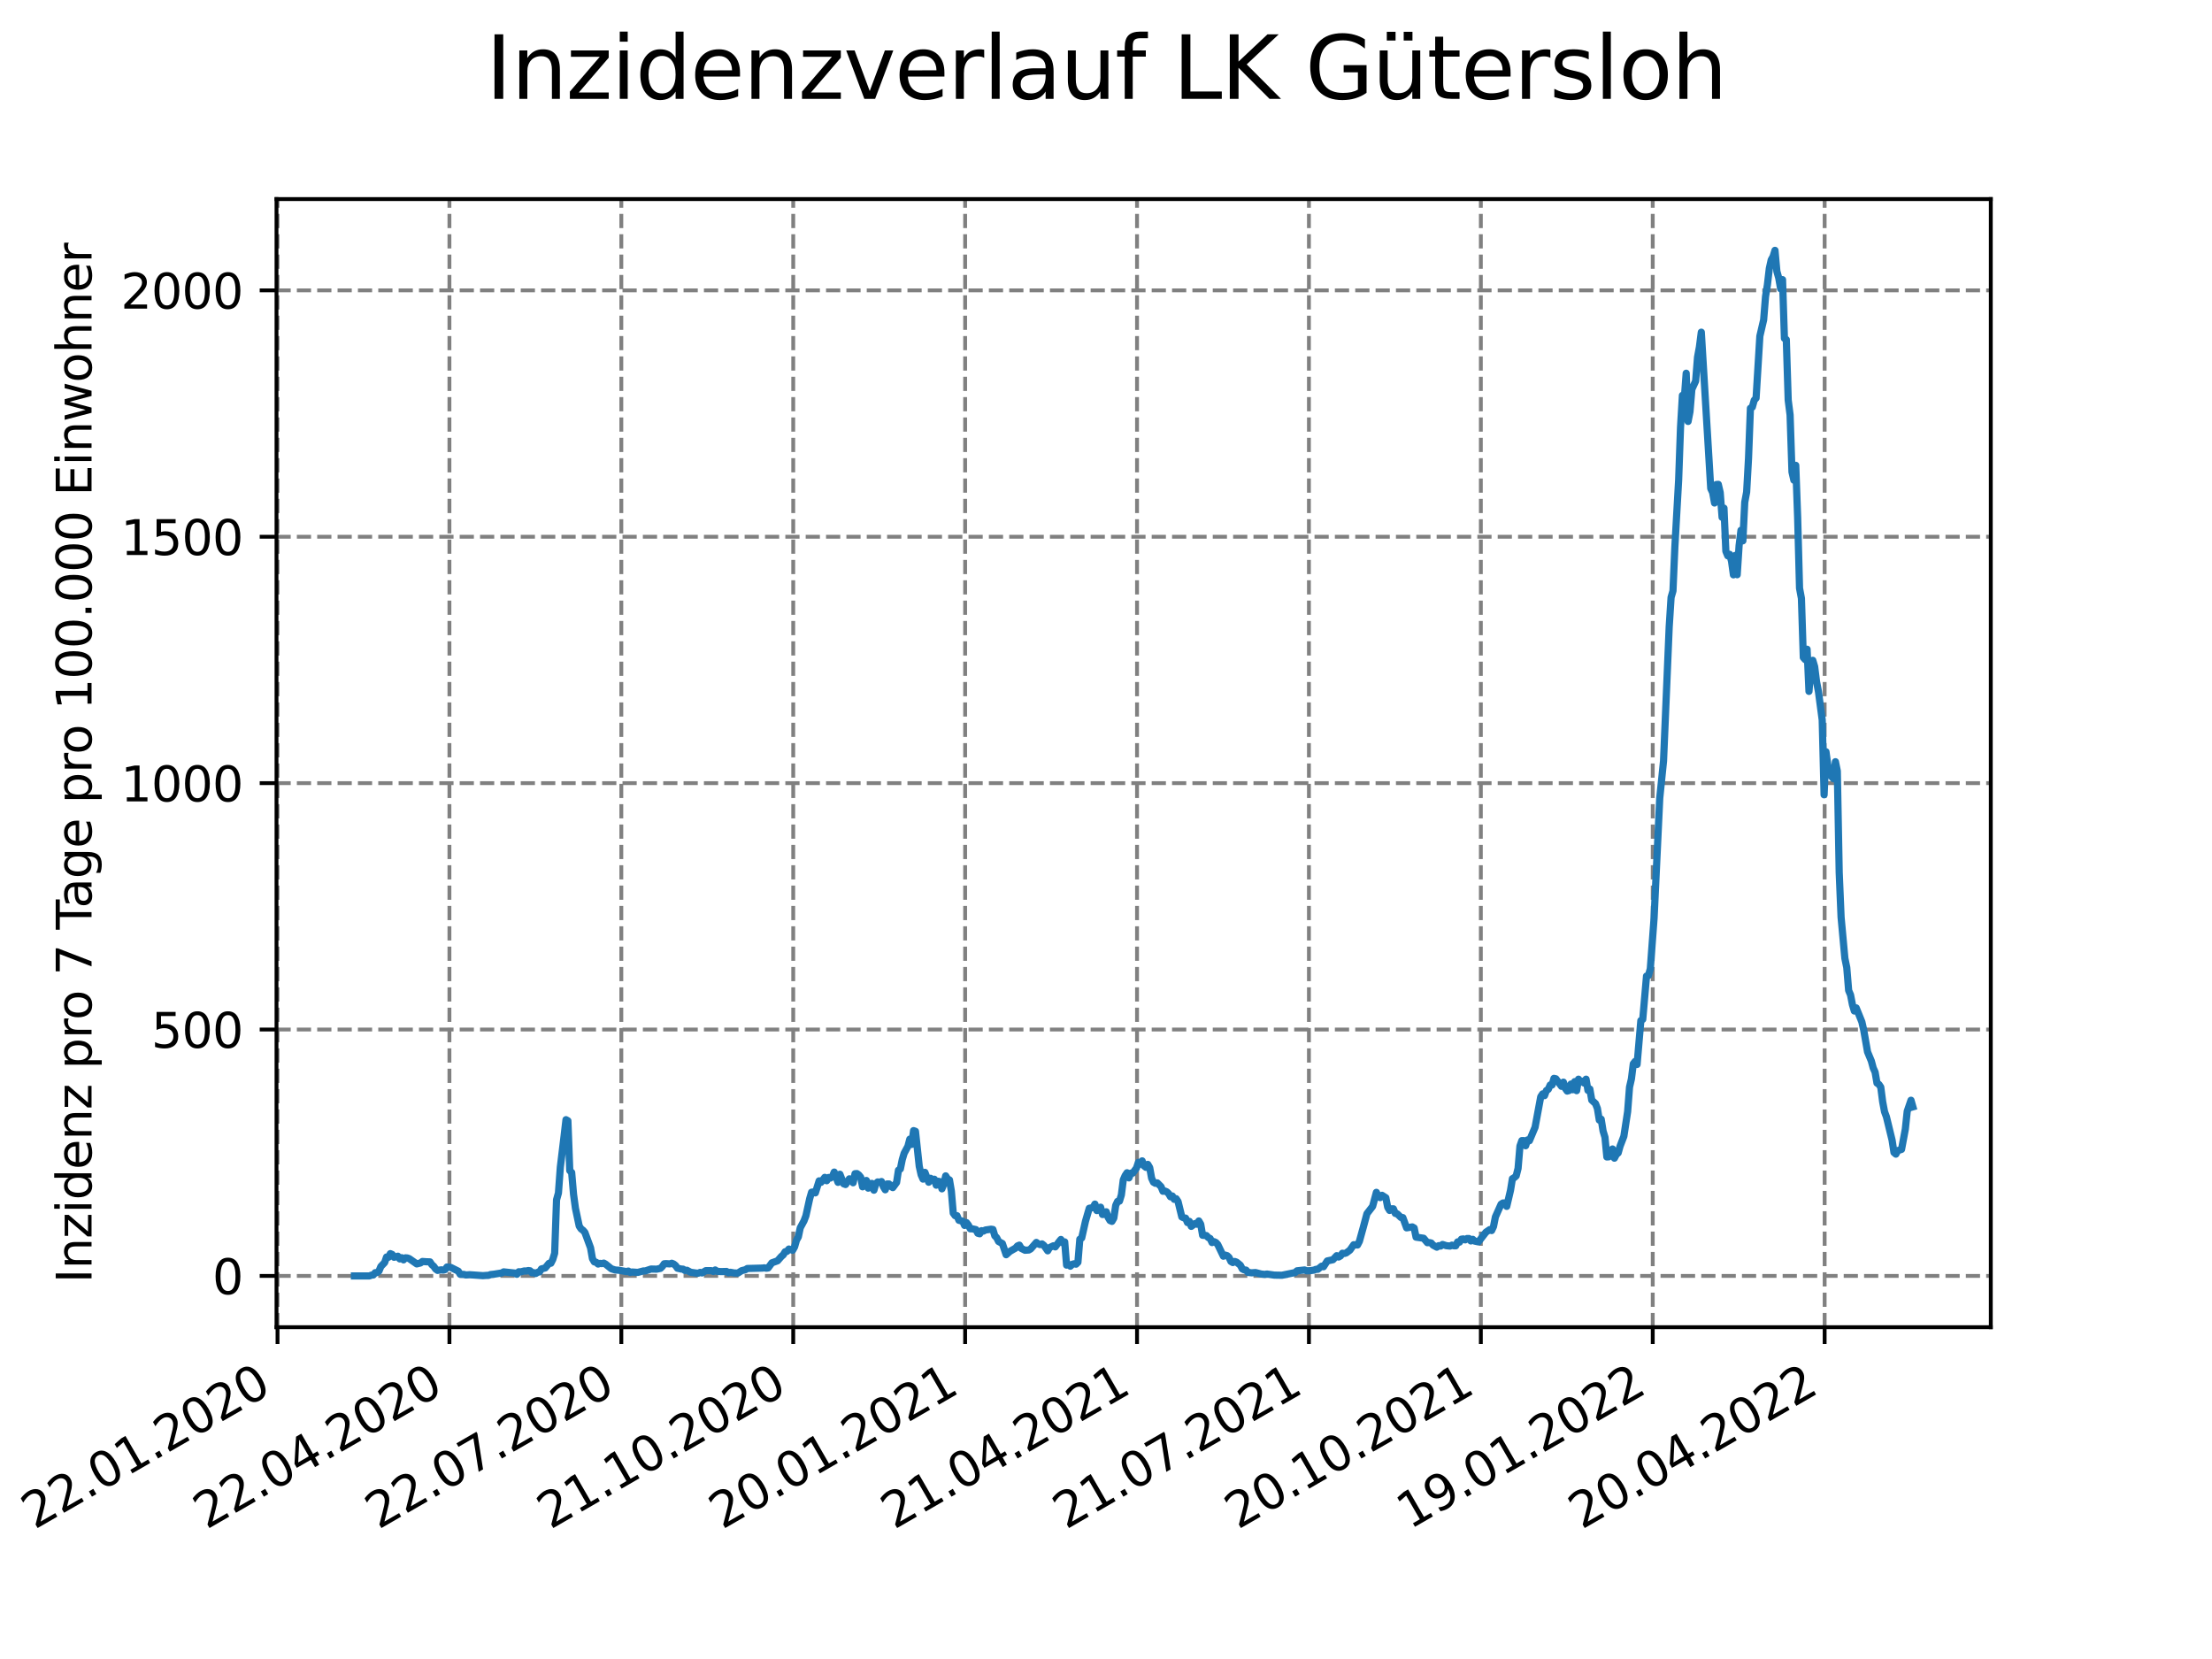 <?xml version="1.0" encoding="utf-8" standalone="no"?>
<!DOCTYPE svg PUBLIC "-//W3C//DTD SVG 1.1//EN"
  "http://www.w3.org/Graphics/SVG/1.1/DTD/svg11.dtd">
<svg xmlns:xlink="http://www.w3.org/1999/xlink" width="460.8pt" height="345.6pt" viewBox="0 0 460.8 345.6" xmlns="http://www.w3.org/2000/svg" version="1.1">
 <defs>
  <style type="text/css">*{stroke-linejoin: round; stroke-linecap: butt}</style>
 </defs>
 <g id="figure_1">
  <g id="patch_1">
   <path d="M 0 345.6 
L 460.8 345.6 
L 460.8 0 
L 0 0 
z
" style="fill: #ffffff"/>
  </g>
  <g id="axes_1">
   <g id="patch_2">
    <path d="M 57.6 276.48 
L 414.72 276.48 
L 414.72 41.472 
L 57.6 41.472 
z
" style="fill: #ffffff"/>
   </g>
   <g id="matplotlib.axis_1">
    <g id="xtick_1">
     <g id="line2d_1">
      <path d="M 57.813 276.48 
L 57.813 41.472 
" clip-path="url(#p580b9af232)" style="fill: none; stroke-dasharray: 2.96,1.28; stroke-dashoffset: 0; stroke: #808080; stroke-width: 0.8"/>
     </g>
     <g id="line2d_2">
      <defs>
       <path id="m050bd36e32" d="M 0 0 
L 0 3.5 
" style="stroke: #000000; stroke-width: 0.8"/>
      </defs>
      <g>
       <use xlink:href="#m050bd36e32" x="57.813" y="276.48" style="stroke: #000000; stroke-width: 0.8"/>
      </g>
     </g>
     <g id="text_1">
      <!-- 22.01.2020 -->
      <g transform="translate(7.188 318.689)rotate(-30)scale(0.1 -0.1)">
       <defs>
        <path id="DejaVuSans-32" d="M 1228 531 
L 3431 531 
L 3431 0 
L 469 0 
L 469 531 
Q 828 903 1448 1529 
Q 2069 2156 2228 2338 
Q 2531 2678 2651 2914 
Q 2772 3150 2772 3378 
Q 2772 3750 2511 3984 
Q 2250 4219 1831 4219 
Q 1534 4219 1204 4116 
Q 875 4013 500 3803 
L 500 4441 
Q 881 4594 1212 4672 
Q 1544 4750 1819 4750 
Q 2544 4750 2975 4387 
Q 3406 4025 3406 3419 
Q 3406 3131 3298 2873 
Q 3191 2616 2906 2266 
Q 2828 2175 2409 1742 
Q 1991 1309 1228 531 
z
" transform="scale(0.016)"/>
        <path id="DejaVuSans-2e" d="M 684 794 
L 1344 794 
L 1344 0 
L 684 0 
L 684 794 
z
" transform="scale(0.016)"/>
        <path id="DejaVuSans-30" d="M 2034 4250 
Q 1547 4250 1301 3770 
Q 1056 3291 1056 2328 
Q 1056 1369 1301 889 
Q 1547 409 2034 409 
Q 2525 409 2770 889 
Q 3016 1369 3016 2328 
Q 3016 3291 2770 3770 
Q 2525 4250 2034 4250 
z
M 2034 4750 
Q 2819 4750 3233 4129 
Q 3647 3509 3647 2328 
Q 3647 1150 3233 529 
Q 2819 -91 2034 -91 
Q 1250 -91 836 529 
Q 422 1150 422 2328 
Q 422 3509 836 4129 
Q 1250 4750 2034 4750 
z
" transform="scale(0.016)"/>
        <path id="DejaVuSans-31" d="M 794 531 
L 1825 531 
L 1825 4091 
L 703 3866 
L 703 4441 
L 1819 4666 
L 2450 4666 
L 2450 531 
L 3481 531 
L 3481 0 
L 794 0 
L 794 531 
z
" transform="scale(0.016)"/>
       </defs>
       <use xlink:href="#DejaVuSans-32"/>
       <use xlink:href="#DejaVuSans-32" x="63.623"/>
       <use xlink:href="#DejaVuSans-2e" x="127.246"/>
       <use xlink:href="#DejaVuSans-30" x="159.033"/>
       <use xlink:href="#DejaVuSans-31" x="222.656"/>
       <use xlink:href="#DejaVuSans-2e" x="286.279"/>
       <use xlink:href="#DejaVuSans-32" x="318.066"/>
       <use xlink:href="#DejaVuSans-30" x="381.689"/>
       <use xlink:href="#DejaVuSans-32" x="445.312"/>
       <use xlink:href="#DejaVuSans-30" x="508.936"/>
      </g>
     </g>
    </g>
    <g id="xtick_2">
     <g id="line2d_3">
      <path d="M 93.624 276.48 
L 93.624 41.472 
" clip-path="url(#p580b9af232)" style="fill: none; stroke-dasharray: 2.96,1.28; stroke-dashoffset: 0; stroke: #808080; stroke-width: 0.8"/>
     </g>
     <g id="line2d_4">
      <g>
       <use xlink:href="#m050bd36e32" x="93.624" y="276.48" style="stroke: #000000; stroke-width: 0.8"/>
      </g>
     </g>
     <g id="text_2">
      <!-- 22.04.2020 -->
      <g transform="translate(42.998 318.689)rotate(-30)scale(0.1 -0.1)">
       <defs>
        <path id="DejaVuSans-34" d="M 2419 4116 
L 825 1625 
L 2419 1625 
L 2419 4116 
z
M 2253 4666 
L 3047 4666 
L 3047 1625 
L 3713 1625 
L 3713 1100 
L 3047 1100 
L 3047 0 
L 2419 0 
L 2419 1100 
L 313 1100 
L 313 1709 
L 2253 4666 
z
" transform="scale(0.016)"/>
       </defs>
       <use xlink:href="#DejaVuSans-32"/>
       <use xlink:href="#DejaVuSans-32" x="63.623"/>
       <use xlink:href="#DejaVuSans-2e" x="127.246"/>
       <use xlink:href="#DejaVuSans-30" x="159.033"/>
       <use xlink:href="#DejaVuSans-34" x="222.656"/>
       <use xlink:href="#DejaVuSans-2e" x="286.279"/>
       <use xlink:href="#DejaVuSans-32" x="318.066"/>
       <use xlink:href="#DejaVuSans-30" x="381.689"/>
       <use xlink:href="#DejaVuSans-32" x="445.312"/>
       <use xlink:href="#DejaVuSans-30" x="508.936"/>
      </g>
     </g>
    </g>
    <g id="xtick_3">
     <g id="line2d_5">
      <path d="M 129.434 276.48 
L 129.434 41.472 
" clip-path="url(#p580b9af232)" style="fill: none; stroke-dasharray: 2.96,1.28; stroke-dashoffset: 0; stroke: #808080; stroke-width: 0.8"/>
     </g>
     <g id="line2d_6">
      <g>
       <use xlink:href="#m050bd36e32" x="129.434" y="276.48" style="stroke: #000000; stroke-width: 0.8"/>
      </g>
     </g>
     <g id="text_3">
      <!-- 22.07.2020 -->
      <g transform="translate(78.809 318.689)rotate(-30)scale(0.1 -0.1)">
       <defs>
        <path id="DejaVuSans-37" d="M 525 4666 
L 3525 4666 
L 3525 4397 
L 1831 0 
L 1172 0 
L 2766 4134 
L 525 4134 
L 525 4666 
z
" transform="scale(0.016)"/>
       </defs>
       <use xlink:href="#DejaVuSans-32"/>
       <use xlink:href="#DejaVuSans-32" x="63.623"/>
       <use xlink:href="#DejaVuSans-2e" x="127.246"/>
       <use xlink:href="#DejaVuSans-30" x="159.033"/>
       <use xlink:href="#DejaVuSans-37" x="222.656"/>
       <use xlink:href="#DejaVuSans-2e" x="286.279"/>
       <use xlink:href="#DejaVuSans-32" x="318.066"/>
       <use xlink:href="#DejaVuSans-30" x="381.689"/>
       <use xlink:href="#DejaVuSans-32" x="445.312"/>
       <use xlink:href="#DejaVuSans-30" x="508.936"/>
      </g>
     </g>
    </g>
    <g id="xtick_4">
     <g id="line2d_7">
      <path d="M 165.244 276.48 
L 165.244 41.472 
" clip-path="url(#p580b9af232)" style="fill: none; stroke-dasharray: 2.96,1.28; stroke-dashoffset: 0; stroke: #808080; stroke-width: 0.8"/>
     </g>
     <g id="line2d_8">
      <g>
       <use xlink:href="#m050bd36e32" x="165.244" y="276.48" style="stroke: #000000; stroke-width: 0.8"/>
      </g>
     </g>
     <g id="text_4">
      <!-- 21.10.2020 -->
      <g transform="translate(114.619 318.689)rotate(-30)scale(0.1 -0.1)">
       <use xlink:href="#DejaVuSans-32"/>
       <use xlink:href="#DejaVuSans-31" x="63.623"/>
       <use xlink:href="#DejaVuSans-2e" x="127.246"/>
       <use xlink:href="#DejaVuSans-31" x="159.033"/>
       <use xlink:href="#DejaVuSans-30" x="222.656"/>
       <use xlink:href="#DejaVuSans-2e" x="286.279"/>
       <use xlink:href="#DejaVuSans-32" x="318.066"/>
       <use xlink:href="#DejaVuSans-30" x="381.689"/>
       <use xlink:href="#DejaVuSans-32" x="445.312"/>
       <use xlink:href="#DejaVuSans-30" x="508.936"/>
      </g>
     </g>
    </g>
    <g id="xtick_5">
     <g id="line2d_9">
      <path d="M 201.055 276.48 
L 201.055 41.472 
" clip-path="url(#p580b9af232)" style="fill: none; stroke-dasharray: 2.96,1.28; stroke-dashoffset: 0; stroke: #808080; stroke-width: 0.8"/>
     </g>
     <g id="line2d_10">
      <g>
       <use xlink:href="#m050bd36e32" x="201.055" y="276.48" style="stroke: #000000; stroke-width: 0.8"/>
      </g>
     </g>
     <g id="text_5">
      <!-- 20.01.2021 -->
      <g transform="translate(150.429 318.689)rotate(-30)scale(0.1 -0.1)">
       <use xlink:href="#DejaVuSans-32"/>
       <use xlink:href="#DejaVuSans-30" x="63.623"/>
       <use xlink:href="#DejaVuSans-2e" x="127.246"/>
       <use xlink:href="#DejaVuSans-30" x="159.033"/>
       <use xlink:href="#DejaVuSans-31" x="222.656"/>
       <use xlink:href="#DejaVuSans-2e" x="286.279"/>
       <use xlink:href="#DejaVuSans-32" x="318.066"/>
       <use xlink:href="#DejaVuSans-30" x="381.689"/>
       <use xlink:href="#DejaVuSans-32" x="445.312"/>
       <use xlink:href="#DejaVuSans-31" x="508.936"/>
      </g>
     </g>
    </g>
    <g id="xtick_6">
     <g id="line2d_11">
      <path d="M 236.865 276.48 
L 236.865 41.472 
" clip-path="url(#p580b9af232)" style="fill: none; stroke-dasharray: 2.96,1.28; stroke-dashoffset: 0; stroke: #808080; stroke-width: 0.8"/>
     </g>
     <g id="line2d_12">
      <g>
       <use xlink:href="#m050bd36e32" x="236.865" y="276.48" style="stroke: #000000; stroke-width: 0.8"/>
      </g>
     </g>
     <g id="text_6">
      <!-- 21.04.2021 -->
      <g transform="translate(186.24 318.689)rotate(-30)scale(0.1 -0.1)">
       <use xlink:href="#DejaVuSans-32"/>
       <use xlink:href="#DejaVuSans-31" x="63.623"/>
       <use xlink:href="#DejaVuSans-2e" x="127.246"/>
       <use xlink:href="#DejaVuSans-30" x="159.033"/>
       <use xlink:href="#DejaVuSans-34" x="222.656"/>
       <use xlink:href="#DejaVuSans-2e" x="286.279"/>
       <use xlink:href="#DejaVuSans-32" x="318.066"/>
       <use xlink:href="#DejaVuSans-30" x="381.689"/>
       <use xlink:href="#DejaVuSans-32" x="445.312"/>
       <use xlink:href="#DejaVuSans-31" x="508.936"/>
      </g>
     </g>
    </g>
    <g id="xtick_7">
     <g id="line2d_13">
      <path d="M 272.675 276.48 
L 272.675 41.472 
" clip-path="url(#p580b9af232)" style="fill: none; stroke-dasharray: 2.96,1.28; stroke-dashoffset: 0; stroke: #808080; stroke-width: 0.8"/>
     </g>
     <g id="line2d_14">
      <g>
       <use xlink:href="#m050bd36e32" x="272.675" y="276.48" style="stroke: #000000; stroke-width: 0.8"/>
      </g>
     </g>
     <g id="text_7">
      <!-- 21.07.2021 -->
      <g transform="translate(222.05 318.689)rotate(-30)scale(0.1 -0.1)">
       <use xlink:href="#DejaVuSans-32"/>
       <use xlink:href="#DejaVuSans-31" x="63.623"/>
       <use xlink:href="#DejaVuSans-2e" x="127.246"/>
       <use xlink:href="#DejaVuSans-30" x="159.033"/>
       <use xlink:href="#DejaVuSans-37" x="222.656"/>
       <use xlink:href="#DejaVuSans-2e" x="286.279"/>
       <use xlink:href="#DejaVuSans-32" x="318.066"/>
       <use xlink:href="#DejaVuSans-30" x="381.689"/>
       <use xlink:href="#DejaVuSans-32" x="445.312"/>
       <use xlink:href="#DejaVuSans-31" x="508.936"/>
      </g>
     </g>
    </g>
    <g id="xtick_8">
     <g id="line2d_15">
      <path d="M 308.486 276.48 
L 308.486 41.472 
" clip-path="url(#p580b9af232)" style="fill: none; stroke-dasharray: 2.96,1.28; stroke-dashoffset: 0; stroke: #808080; stroke-width: 0.8"/>
     </g>
     <g id="line2d_16">
      <g>
       <use xlink:href="#m050bd36e32" x="308.486" y="276.48" style="stroke: #000000; stroke-width: 0.8"/>
      </g>
     </g>
     <g id="text_8">
      <!-- 20.10.2021 -->
      <g transform="translate(257.861 318.689)rotate(-30)scale(0.1 -0.1)">
       <use xlink:href="#DejaVuSans-32"/>
       <use xlink:href="#DejaVuSans-30" x="63.623"/>
       <use xlink:href="#DejaVuSans-2e" x="127.246"/>
       <use xlink:href="#DejaVuSans-31" x="159.033"/>
       <use xlink:href="#DejaVuSans-30" x="222.656"/>
       <use xlink:href="#DejaVuSans-2e" x="286.279"/>
       <use xlink:href="#DejaVuSans-32" x="318.066"/>
       <use xlink:href="#DejaVuSans-30" x="381.689"/>
       <use xlink:href="#DejaVuSans-32" x="445.312"/>
       <use xlink:href="#DejaVuSans-31" x="508.936"/>
      </g>
     </g>
    </g>
    <g id="xtick_9">
     <g id="line2d_17">
      <path d="M 344.296 276.48 
L 344.296 41.472 
" clip-path="url(#p580b9af232)" style="fill: none; stroke-dasharray: 2.96,1.28; stroke-dashoffset: 0; stroke: #808080; stroke-width: 0.8"/>
     </g>
     <g id="line2d_18">
      <g>
       <use xlink:href="#m050bd36e32" x="344.296" y="276.48" style="stroke: #000000; stroke-width: 0.8"/>
      </g>
     </g>
     <g id="text_9">
      <!-- 19.01.2022 -->
      <g transform="translate(293.671 318.689)rotate(-30)scale(0.1 -0.1)">
       <defs>
        <path id="DejaVuSans-39" d="M 703 97 
L 703 672 
Q 941 559 1184 500 
Q 1428 441 1663 441 
Q 2288 441 2617 861 
Q 2947 1281 2994 2138 
Q 2813 1869 2534 1725 
Q 2256 1581 1919 1581 
Q 1219 1581 811 2004 
Q 403 2428 403 3163 
Q 403 3881 828 4315 
Q 1253 4750 1959 4750 
Q 2769 4750 3195 4129 
Q 3622 3509 3622 2328 
Q 3622 1225 3098 567 
Q 2575 -91 1691 -91 
Q 1453 -91 1209 -44 
Q 966 3 703 97 
z
M 1959 2075 
Q 2384 2075 2632 2365 
Q 2881 2656 2881 3163 
Q 2881 3666 2632 3958 
Q 2384 4250 1959 4250 
Q 1534 4250 1286 3958 
Q 1038 3666 1038 3163 
Q 1038 2656 1286 2365 
Q 1534 2075 1959 2075 
z
" transform="scale(0.016)"/>
       </defs>
       <use xlink:href="#DejaVuSans-31"/>
       <use xlink:href="#DejaVuSans-39" x="63.623"/>
       <use xlink:href="#DejaVuSans-2e" x="127.246"/>
       <use xlink:href="#DejaVuSans-30" x="159.033"/>
       <use xlink:href="#DejaVuSans-31" x="222.656"/>
       <use xlink:href="#DejaVuSans-2e" x="286.279"/>
       <use xlink:href="#DejaVuSans-32" x="318.066"/>
       <use xlink:href="#DejaVuSans-30" x="381.689"/>
       <use xlink:href="#DejaVuSans-32" x="445.312"/>
       <use xlink:href="#DejaVuSans-32" x="508.936"/>
      </g>
     </g>
    </g>
    <g id="xtick_10">
     <g id="line2d_19">
      <path d="M 380.107 276.48 
L 380.107 41.472 
" clip-path="url(#p580b9af232)" style="fill: none; stroke-dasharray: 2.96,1.28; stroke-dashoffset: 0; stroke: #808080; stroke-width: 0.8"/>
     </g>
     <g id="line2d_20">
      <g>
       <use xlink:href="#m050bd36e32" x="380.107" y="276.48" style="stroke: #000000; stroke-width: 0.8"/>
      </g>
     </g>
     <g id="text_10">
      <!-- 20.04.2022 -->
      <g transform="translate(329.481 318.689)rotate(-30)scale(0.1 -0.1)">
       <use xlink:href="#DejaVuSans-32"/>
       <use xlink:href="#DejaVuSans-30" x="63.623"/>
       <use xlink:href="#DejaVuSans-2e" x="127.246"/>
       <use xlink:href="#DejaVuSans-30" x="159.033"/>
       <use xlink:href="#DejaVuSans-34" x="222.656"/>
       <use xlink:href="#DejaVuSans-2e" x="286.279"/>
       <use xlink:href="#DejaVuSans-32" x="318.066"/>
       <use xlink:href="#DejaVuSans-30" x="381.689"/>
       <use xlink:href="#DejaVuSans-32" x="445.312"/>
       <use xlink:href="#DejaVuSans-32" x="508.936"/>
      </g>
     </g>
    </g>
   </g>
   <g id="matplotlib.axis_2">
    <g id="ytick_1">
     <g id="line2d_21">
      <path d="M 57.6 265.798 
L 414.72 265.798 
" clip-path="url(#p580b9af232)" style="fill: none; stroke-dasharray: 2.96,1.28; stroke-dashoffset: 0; stroke: #808080; stroke-width: 0.8"/>
     </g>
     <g id="line2d_22">
      <defs>
       <path id="m585bcb436a" d="M 0 0 
L -3.5 0 
" style="stroke: #000000; stroke-width: 0.8"/>
      </defs>
      <g>
       <use xlink:href="#m585bcb436a" x="57.6" y="265.798" style="stroke: #000000; stroke-width: 0.8"/>
      </g>
     </g>
     <g id="text_11">
      <!-- 0 -->
      <g transform="translate(44.237 269.597)scale(0.1 -0.1)">
       <use xlink:href="#DejaVuSans-30"/>
      </g>
     </g>
    </g>
    <g id="ytick_2">
     <g id="line2d_23">
      <path d="M 57.6 214.47 
L 414.72 214.47 
" clip-path="url(#p580b9af232)" style="fill: none; stroke-dasharray: 2.96,1.28; stroke-dashoffset: 0; stroke: #808080; stroke-width: 0.8"/>
     </g>
     <g id="line2d_24">
      <g>
       <use xlink:href="#m585bcb436a" x="57.6" y="214.47" style="stroke: #000000; stroke-width: 0.8"/>
      </g>
     </g>
     <g id="text_12">
      <!-- 500 -->
      <g transform="translate(31.512 218.269)scale(0.1 -0.1)">
       <defs>
        <path id="DejaVuSans-35" d="M 691 4666 
L 3169 4666 
L 3169 4134 
L 1269 4134 
L 1269 2991 
Q 1406 3038 1543 3061 
Q 1681 3084 1819 3084 
Q 2600 3084 3056 2656 
Q 3513 2228 3513 1497 
Q 3513 744 3044 326 
Q 2575 -91 1722 -91 
Q 1428 -91 1123 -41 
Q 819 9 494 109 
L 494 744 
Q 775 591 1075 516 
Q 1375 441 1709 441 
Q 2250 441 2565 725 
Q 2881 1009 2881 1497 
Q 2881 1984 2565 2268 
Q 2250 2553 1709 2553 
Q 1456 2553 1204 2497 
Q 953 2441 691 2322 
L 691 4666 
z
" transform="scale(0.016)"/>
       </defs>
       <use xlink:href="#DejaVuSans-35"/>
       <use xlink:href="#DejaVuSans-30" x="63.623"/>
       <use xlink:href="#DejaVuSans-30" x="127.246"/>
      </g>
     </g>
    </g>
    <g id="ytick_3">
     <g id="line2d_25">
      <path d="M 57.6 163.143 
L 414.72 163.143 
" clip-path="url(#p580b9af232)" style="fill: none; stroke-dasharray: 2.96,1.28; stroke-dashoffset: 0; stroke: #808080; stroke-width: 0.8"/>
     </g>
     <g id="line2d_26">
      <g>
       <use xlink:href="#m585bcb436a" x="57.6" y="163.143" style="stroke: #000000; stroke-width: 0.8"/>
      </g>
     </g>
     <g id="text_13">
      <!-- 1000 -->
      <g transform="translate(25.15 166.942)scale(0.1 -0.1)">
       <use xlink:href="#DejaVuSans-31"/>
       <use xlink:href="#DejaVuSans-30" x="63.623"/>
       <use xlink:href="#DejaVuSans-30" x="127.246"/>
       <use xlink:href="#DejaVuSans-30" x="190.869"/>
      </g>
     </g>
    </g>
    <g id="ytick_4">
     <g id="line2d_27">
      <path d="M 57.6 111.815 
L 414.72 111.815 
" clip-path="url(#p580b9af232)" style="fill: none; stroke-dasharray: 2.96,1.28; stroke-dashoffset: 0; stroke: #808080; stroke-width: 0.8"/>
     </g>
     <g id="line2d_28">
      <g>
       <use xlink:href="#m585bcb436a" x="57.6" y="111.815" style="stroke: #000000; stroke-width: 0.8"/>
      </g>
     </g>
     <g id="text_14">
      <!-- 1500 -->
      <g transform="translate(25.15 115.614)scale(0.1 -0.1)">
       <use xlink:href="#DejaVuSans-31"/>
       <use xlink:href="#DejaVuSans-35" x="63.623"/>
       <use xlink:href="#DejaVuSans-30" x="127.246"/>
       <use xlink:href="#DejaVuSans-30" x="190.869"/>
      </g>
     </g>
    </g>
    <g id="ytick_5">
     <g id="line2d_29">
      <path d="M 57.6 60.487 
L 414.72 60.487 
" clip-path="url(#p580b9af232)" style="fill: none; stroke-dasharray: 2.96,1.28; stroke-dashoffset: 0; stroke: #808080; stroke-width: 0.8"/>
     </g>
     <g id="line2d_30">
      <g>
       <use xlink:href="#m585bcb436a" x="57.6" y="60.487" style="stroke: #000000; stroke-width: 0.8"/>
      </g>
     </g>
     <g id="text_15">
      <!-- 2000 -->
      <g transform="translate(25.15 64.286)scale(0.1 -0.1)">
       <use xlink:href="#DejaVuSans-32"/>
       <use xlink:href="#DejaVuSans-30" x="63.623"/>
       <use xlink:href="#DejaVuSans-30" x="127.246"/>
       <use xlink:href="#DejaVuSans-30" x="190.869"/>
      </g>
     </g>
    </g>
    <g id="text_16">
     <!-- Inzidenz pro 7 Tage pro 100.000 Einwohner -->
     <g transform="translate(19.07 267.301)rotate(-90)scale(0.1 -0.1)">
      <defs>
       <path id="DejaVuSans-49" d="M 628 4666 
L 1259 4666 
L 1259 0 
L 628 0 
L 628 4666 
z
" transform="scale(0.016)"/>
       <path id="DejaVuSans-6e" d="M 3513 2113 
L 3513 0 
L 2938 0 
L 2938 2094 
Q 2938 2591 2744 2837 
Q 2550 3084 2163 3084 
Q 1697 3084 1428 2787 
Q 1159 2491 1159 1978 
L 1159 0 
L 581 0 
L 581 3500 
L 1159 3500 
L 1159 2956 
Q 1366 3272 1645 3428 
Q 1925 3584 2291 3584 
Q 2894 3584 3203 3211 
Q 3513 2838 3513 2113 
z
" transform="scale(0.016)"/>
       <path id="DejaVuSans-7a" d="M 353 3500 
L 3084 3500 
L 3084 2975 
L 922 459 
L 3084 459 
L 3084 0 
L 275 0 
L 275 525 
L 2438 3041 
L 353 3041 
L 353 3500 
z
" transform="scale(0.016)"/>
       <path id="DejaVuSans-69" d="M 603 3500 
L 1178 3500 
L 1178 0 
L 603 0 
L 603 3500 
z
M 603 4863 
L 1178 4863 
L 1178 4134 
L 603 4134 
L 603 4863 
z
" transform="scale(0.016)"/>
       <path id="DejaVuSans-64" d="M 2906 2969 
L 2906 4863 
L 3481 4863 
L 3481 0 
L 2906 0 
L 2906 525 
Q 2725 213 2448 61 
Q 2172 -91 1784 -91 
Q 1150 -91 751 415 
Q 353 922 353 1747 
Q 353 2572 751 3078 
Q 1150 3584 1784 3584 
Q 2172 3584 2448 3432 
Q 2725 3281 2906 2969 
z
M 947 1747 
Q 947 1113 1208 752 
Q 1469 391 1925 391 
Q 2381 391 2643 752 
Q 2906 1113 2906 1747 
Q 2906 2381 2643 2742 
Q 2381 3103 1925 3103 
Q 1469 3103 1208 2742 
Q 947 2381 947 1747 
z
" transform="scale(0.016)"/>
       <path id="DejaVuSans-65" d="M 3597 1894 
L 3597 1613 
L 953 1613 
Q 991 1019 1311 708 
Q 1631 397 2203 397 
Q 2534 397 2845 478 
Q 3156 559 3463 722 
L 3463 178 
Q 3153 47 2828 -22 
Q 2503 -91 2169 -91 
Q 1331 -91 842 396 
Q 353 884 353 1716 
Q 353 2575 817 3079 
Q 1281 3584 2069 3584 
Q 2775 3584 3186 3129 
Q 3597 2675 3597 1894 
z
M 3022 2063 
Q 3016 2534 2758 2815 
Q 2500 3097 2075 3097 
Q 1594 3097 1305 2825 
Q 1016 2553 972 2059 
L 3022 2063 
z
" transform="scale(0.016)"/>
       <path id="DejaVuSans-20" transform="scale(0.016)"/>
       <path id="DejaVuSans-70" d="M 1159 525 
L 1159 -1331 
L 581 -1331 
L 581 3500 
L 1159 3500 
L 1159 2969 
Q 1341 3281 1617 3432 
Q 1894 3584 2278 3584 
Q 2916 3584 3314 3078 
Q 3713 2572 3713 1747 
Q 3713 922 3314 415 
Q 2916 -91 2278 -91 
Q 1894 -91 1617 61 
Q 1341 213 1159 525 
z
M 3116 1747 
Q 3116 2381 2855 2742 
Q 2594 3103 2138 3103 
Q 1681 3103 1420 2742 
Q 1159 2381 1159 1747 
Q 1159 1113 1420 752 
Q 1681 391 2138 391 
Q 2594 391 2855 752 
Q 3116 1113 3116 1747 
z
" transform="scale(0.016)"/>
       <path id="DejaVuSans-72" d="M 2631 2963 
Q 2534 3019 2420 3045 
Q 2306 3072 2169 3072 
Q 1681 3072 1420 2755 
Q 1159 2438 1159 1844 
L 1159 0 
L 581 0 
L 581 3500 
L 1159 3500 
L 1159 2956 
Q 1341 3275 1631 3429 
Q 1922 3584 2338 3584 
Q 2397 3584 2469 3576 
Q 2541 3569 2628 3553 
L 2631 2963 
z
" transform="scale(0.016)"/>
       <path id="DejaVuSans-6f" d="M 1959 3097 
Q 1497 3097 1228 2736 
Q 959 2375 959 1747 
Q 959 1119 1226 758 
Q 1494 397 1959 397 
Q 2419 397 2687 759 
Q 2956 1122 2956 1747 
Q 2956 2369 2687 2733 
Q 2419 3097 1959 3097 
z
M 1959 3584 
Q 2709 3584 3137 3096 
Q 3566 2609 3566 1747 
Q 3566 888 3137 398 
Q 2709 -91 1959 -91 
Q 1206 -91 779 398 
Q 353 888 353 1747 
Q 353 2609 779 3096 
Q 1206 3584 1959 3584 
z
" transform="scale(0.016)"/>
       <path id="DejaVuSans-54" d="M -19 4666 
L 3928 4666 
L 3928 4134 
L 2272 4134 
L 2272 0 
L 1638 0 
L 1638 4134 
L -19 4134 
L -19 4666 
z
" transform="scale(0.016)"/>
       <path id="DejaVuSans-61" d="M 2194 1759 
Q 1497 1759 1228 1600 
Q 959 1441 959 1056 
Q 959 750 1161 570 
Q 1363 391 1709 391 
Q 2188 391 2477 730 
Q 2766 1069 2766 1631 
L 2766 1759 
L 2194 1759 
z
M 3341 1997 
L 3341 0 
L 2766 0 
L 2766 531 
Q 2569 213 2275 61 
Q 1981 -91 1556 -91 
Q 1019 -91 701 211 
Q 384 513 384 1019 
Q 384 1609 779 1909 
Q 1175 2209 1959 2209 
L 2766 2209 
L 2766 2266 
Q 2766 2663 2505 2880 
Q 2244 3097 1772 3097 
Q 1472 3097 1187 3025 
Q 903 2953 641 2809 
L 641 3341 
Q 956 3463 1253 3523 
Q 1550 3584 1831 3584 
Q 2591 3584 2966 3190 
Q 3341 2797 3341 1997 
z
" transform="scale(0.016)"/>
       <path id="DejaVuSans-67" d="M 2906 1791 
Q 2906 2416 2648 2759 
Q 2391 3103 1925 3103 
Q 1463 3103 1205 2759 
Q 947 2416 947 1791 
Q 947 1169 1205 825 
Q 1463 481 1925 481 
Q 2391 481 2648 825 
Q 2906 1169 2906 1791 
z
M 3481 434 
Q 3481 -459 3084 -895 
Q 2688 -1331 1869 -1331 
Q 1566 -1331 1297 -1286 
Q 1028 -1241 775 -1147 
L 775 -588 
Q 1028 -725 1275 -790 
Q 1522 -856 1778 -856 
Q 2344 -856 2625 -561 
Q 2906 -266 2906 331 
L 2906 616 
Q 2728 306 2450 153 
Q 2172 0 1784 0 
Q 1141 0 747 490 
Q 353 981 353 1791 
Q 353 2603 747 3093 
Q 1141 3584 1784 3584 
Q 2172 3584 2450 3431 
Q 2728 3278 2906 2969 
L 2906 3500 
L 3481 3500 
L 3481 434 
z
" transform="scale(0.016)"/>
       <path id="DejaVuSans-45" d="M 628 4666 
L 3578 4666 
L 3578 4134 
L 1259 4134 
L 1259 2753 
L 3481 2753 
L 3481 2222 
L 1259 2222 
L 1259 531 
L 3634 531 
L 3634 0 
L 628 0 
L 628 4666 
z
" transform="scale(0.016)"/>
       <path id="DejaVuSans-77" d="M 269 3500 
L 844 3500 
L 1563 769 
L 2278 3500 
L 2956 3500 
L 3675 769 
L 4391 3500 
L 4966 3500 
L 4050 0 
L 3372 0 
L 2619 2869 
L 1863 0 
L 1184 0 
L 269 3500 
z
" transform="scale(0.016)"/>
       <path id="DejaVuSans-68" d="M 3513 2113 
L 3513 0 
L 2938 0 
L 2938 2094 
Q 2938 2591 2744 2837 
Q 2550 3084 2163 3084 
Q 1697 3084 1428 2787 
Q 1159 2491 1159 1978 
L 1159 0 
L 581 0 
L 581 4863 
L 1159 4863 
L 1159 2956 
Q 1366 3272 1645 3428 
Q 1925 3584 2291 3584 
Q 2894 3584 3203 3211 
Q 3513 2838 3513 2113 
z
" transform="scale(0.016)"/>
      </defs>
      <use xlink:href="#DejaVuSans-49"/>
      <use xlink:href="#DejaVuSans-6e" x="29.492"/>
      <use xlink:href="#DejaVuSans-7a" x="92.871"/>
      <use xlink:href="#DejaVuSans-69" x="145.361"/>
      <use xlink:href="#DejaVuSans-64" x="173.145"/>
      <use xlink:href="#DejaVuSans-65" x="236.621"/>
      <use xlink:href="#DejaVuSans-6e" x="298.145"/>
      <use xlink:href="#DejaVuSans-7a" x="361.523"/>
      <use xlink:href="#DejaVuSans-20" x="414.014"/>
      <use xlink:href="#DejaVuSans-70" x="445.801"/>
      <use xlink:href="#DejaVuSans-72" x="509.277"/>
      <use xlink:href="#DejaVuSans-6f" x="548.141"/>
      <use xlink:href="#DejaVuSans-20" x="609.322"/>
      <use xlink:href="#DejaVuSans-37" x="641.109"/>
      <use xlink:href="#DejaVuSans-20" x="704.732"/>
      <use xlink:href="#DejaVuSans-54" x="736.52"/>
      <use xlink:href="#DejaVuSans-61" x="781.104"/>
      <use xlink:href="#DejaVuSans-67" x="842.383"/>
      <use xlink:href="#DejaVuSans-65" x="905.859"/>
      <use xlink:href="#DejaVuSans-20" x="967.383"/>
      <use xlink:href="#DejaVuSans-70" x="999.17"/>
      <use xlink:href="#DejaVuSans-72" x="1062.646"/>
      <use xlink:href="#DejaVuSans-6f" x="1101.51"/>
      <use xlink:href="#DejaVuSans-20" x="1162.691"/>
      <use xlink:href="#DejaVuSans-31" x="1194.479"/>
      <use xlink:href="#DejaVuSans-30" x="1258.102"/>
      <use xlink:href="#DejaVuSans-30" x="1321.725"/>
      <use xlink:href="#DejaVuSans-2e" x="1385.348"/>
      <use xlink:href="#DejaVuSans-30" x="1417.135"/>
      <use xlink:href="#DejaVuSans-30" x="1480.758"/>
      <use xlink:href="#DejaVuSans-30" x="1544.381"/>
      <use xlink:href="#DejaVuSans-20" x="1608.004"/>
      <use xlink:href="#DejaVuSans-45" x="1639.791"/>
      <use xlink:href="#DejaVuSans-69" x="1702.975"/>
      <use xlink:href="#DejaVuSans-6e" x="1730.758"/>
      <use xlink:href="#DejaVuSans-77" x="1794.137"/>
      <use xlink:href="#DejaVuSans-6f" x="1875.924"/>
      <use xlink:href="#DejaVuSans-68" x="1937.105"/>
      <use xlink:href="#DejaVuSans-6e" x="2000.484"/>
      <use xlink:href="#DejaVuSans-65" x="2063.863"/>
      <use xlink:href="#DejaVuSans-72" x="2125.387"/>
     </g>
    </g>
   </g>
   <g id="line2d_31">
    <path d="M 73.833 265.798 
L 76.981 265.798 
L 77.374 265.629 
L 77.768 265.601 
L 78.161 265.123 
L 78.555 265.095 
L 78.948 264.785 
L 79.342 263.829 
L 80.129 263.013 
L 80.523 261.86 
L 80.916 261.916 
L 81.31 261.156 
L 81.703 261.325 
L 82.097 261.916 
L 82.884 261.691 
L 83.277 262.253 
L 83.671 262 
L 84.064 262.45 
L 84.458 262.028 
L 84.851 262.057 
L 85.245 262.197 
L 86.819 263.294 
L 87.606 263.097 
L 87.999 262.788 
L 88.787 262.844 
L 89.574 262.872 
L 89.967 263.463 
L 90.361 263.801 
L 90.754 264.363 
L 91.148 264.645 
L 91.935 264.532 
L 92.328 264.588 
L 92.722 264.476 
L 93.115 263.941 
L 93.902 264.026 
L 95.476 264.813 
L 95.87 265.46 
L 96.657 265.488 
L 97.05 265.601 
L 97.837 265.545 
L 98.625 265.601 
L 100.592 265.742 
L 101.379 265.685 
L 101.773 265.685 
L 102.166 265.517 
L 102.953 265.432 
L 104.527 265.179 
L 104.921 264.954 
L 107.282 265.207 
L 107.676 265.46 
L 108.069 264.926 
L 108.463 264.954 
L 109.25 264.757 
L 109.643 264.785 
L 110.037 264.673 
L 110.43 264.729 
L 110.824 265.151 
L 111.217 265.123 
L 111.611 265.291 
L 112.004 265.038 
L 112.398 264.954 
L 112.791 264.335 
L 113.578 264.138 
L 114.365 263.182 
L 114.759 263.154 
L 115.152 262.366 
L 115.546 261.072 
L 115.939 249.933 
L 116.333 248.526 
L 116.726 243.154 
L 117.514 236.628 
L 117.907 233.252 
L 118.301 233.477 
L 118.694 243.857 
L 119.088 244.251 
L 119.481 248.808 
L 119.875 251.705 
L 120.662 255.418 
L 121.055 256.009 
L 121.449 256.29 
L 121.842 256.74 
L 123.023 259.947 
L 123.416 262.197 
L 123.81 262.872 
L 124.203 262.957 
L 124.597 263.322 
L 124.99 263.182 
L 125.384 263.238 
L 125.777 263.126 
L 126.171 263.351 
L 127.352 264.307 
L 128.139 264.56 
L 128.926 264.616 
L 130.5 264.898 
L 130.893 264.785 
L 131.287 265.066 
L 131.68 264.982 
L 132.861 265.066 
L 134.041 264.757 
L 134.435 264.757 
L 135.615 264.363 
L 136.796 264.391 
L 137.583 264.223 
L 137.977 263.829 
L 138.37 263.266 
L 138.764 263.238 
L 139.551 263.294 
L 139.944 263.154 
L 140.338 263.322 
L 140.731 263.632 
L 141.125 264.194 
L 141.912 264.363 
L 142.305 264.391 
L 142.699 264.673 
L 143.092 264.616 
L 143.879 265.038 
L 145.06 265.207 
L 145.453 265.235 
L 145.847 265.066 
L 146.241 265.179 
L 147.028 264.701 
L 148.208 264.701 
L 148.602 264.87 
L 148.995 264.56 
L 149.389 264.841 
L 150.176 264.898 
L 151.356 264.87 
L 151.75 265.151 
L 152.143 265.038 
L 152.93 265.179 
L 153.717 265.207 
L 154.504 264.701 
L 155.292 264.504 
L 155.685 264.251 
L 158.833 264.166 
L 159.227 264.11 
L 159.62 264.194 
L 160.014 264.138 
L 160.801 263.069 
L 161.981 262.647 
L 162.768 261.747 
L 163.162 261.41 
L 163.555 260.763 
L 163.949 260.678 
L 164.342 260.2 
L 165.13 260.453 
L 165.523 259.75 
L 165.917 258.372 
L 166.31 257.668 
L 166.704 255.784 
L 167.491 254.321 
L 167.884 253.28 
L 168.671 249.708 
L 169.065 248.358 
L 169.458 248.301 
L 169.852 248.498 
L 170.639 245.995 
L 171.032 246.304 
L 171.819 245.263 
L 172.213 245.967 
L 172.606 245.291 
L 173 245.404 
L 173.393 245.094 
L 173.787 244.166 
L 174.574 246.304 
L 174.968 244.616 
L 175.755 246.613 
L 176.148 246.754 
L 176.935 245.573 
L 177.329 245.657 
L 177.722 246.388 
L 178.116 244.504 
L 178.509 244.476 
L 178.903 244.757 
L 179.296 245.235 
L 179.69 247.232 
L 180.477 245.91 
L 180.87 247.514 
L 181.264 246.557 
L 181.657 246.529 
L 182.051 247.936 
L 182.444 246.613 
L 182.838 246.22 
L 183.231 246.304 
L 183.625 246.135 
L 184.019 247.204 
L 184.412 247.851 
L 184.806 246.642 
L 185.199 246.642 
L 185.593 247.148 
L 185.986 247.401 
L 186.773 246.332 
L 187.167 243.772 
L 187.56 243.519 
L 187.954 241.578 
L 188.347 240.256 
L 189.134 238.793 
L 189.528 237.303 
L 189.921 238.4 
L 190.315 235.53 
L 190.708 235.671 
L 191.495 242.957 
L 191.889 244.729 
L 192.282 245.629 
L 192.676 244.222 
L 193.463 246.276 
L 193.857 245.46 
L 194.25 245.91 
L 194.644 245.657 
L 195.037 246.895 
L 195.431 246.079 
L 195.824 246.163 
L 196.218 247.654 
L 196.611 246.67 
L 197.005 244.954 
L 197.398 245.601 
L 197.792 245.798 
L 198.185 248.132 
L 198.579 252.718 
L 198.972 253.252 
L 199.366 253.252 
L 199.759 254.208 
L 200.546 254.405 
L 200.94 255.277 
L 201.333 254.687 
L 201.727 255.193 
L 202.12 255.981 
L 202.514 255.981 
L 203.301 256.149 
L 203.695 256.909 
L 204.088 257.021 
L 204.482 256.374 
L 204.875 256.459 
L 205.269 256.234 
L 206.449 256.065 
L 206.843 256.121 
L 207.236 257.443 
L 207.63 257.837 
L 208.023 258.625 
L 208.81 259.047 
L 209.597 261.381 
L 210.384 260.678 
L 211.171 260.228 
L 211.565 260.003 
L 211.958 259.553 
L 212.352 259.384 
L 212.746 260.059 
L 213.533 260.453 
L 214.32 260.397 
L 214.713 260.172 
L 215.894 258.822 
L 216.287 259.131 
L 216.681 259.272 
L 217.074 259.131 
L 217.468 259.441 
L 218.255 260.566 
L 218.648 259.891 
L 219.435 259.525 
L 219.829 259.75 
L 220.616 258.681 
L 221.009 258.203 
L 221.403 258.906 
L 221.796 258.709 
L 222.19 263.547 
L 222.584 263.379 
L 222.977 263.772 
L 223.371 263.379 
L 223.764 263.266 
L 224.158 263.351 
L 224.551 262.957 
L 224.945 258.147 
L 225.338 257.893 
L 226.125 254.405 
L 226.912 251.705 
L 227.699 251.564 
L 228.093 250.833 
L 228.486 252.183 
L 228.88 252.042 
L 229.273 251.48 
L 229.667 252.999 
L 230.06 252.971 
L 230.454 252.436 
L 230.847 253.618 
L 231.241 254.265 
L 231.635 254.433 
L 232.028 253.758 
L 232.422 251.114 
L 232.815 250.27 
L 233.209 250.214 
L 233.602 248.92 
L 233.996 245.798 
L 234.389 244.898 
L 234.783 244.307 
L 235.176 245.376 
L 235.57 244.391 
L 235.963 244.391 
L 236.75 243.322 
L 237.144 242.141 
L 237.537 242.507 
L 237.931 241.831 
L 238.324 242.872 
L 238.718 243.182 
L 239.111 242.563 
L 239.505 243.238 
L 239.898 245.432 
L 240.292 246.276 
L 240.685 246.501 
L 241.079 246.417 
L 241.866 247.204 
L 242.26 248.161 
L 242.653 248.104 
L 243.047 248.273 
L 243.44 248.639 
L 243.834 249.314 
L 244.227 249.145 
L 244.621 249.848 
L 245.014 249.708 
L 245.408 250.298 
L 246.195 253.505 
L 246.588 253.702 
L 246.982 253.758 
L 247.375 254.687 
L 247.769 254.433 
L 248.162 255.474 
L 248.949 254.884 
L 249.343 255.024 
L 249.736 254.349 
L 250.13 255.024 
L 250.524 257.331 
L 251.311 257.387 
L 251.704 257.809 
L 252.098 258.006 
L 252.491 258.85 
L 252.885 258.653 
L 253.278 258.822 
L 253.672 259.244 
L 254.852 261.691 
L 255.246 261.466 
L 255.639 261.578 
L 256.033 261.944 
L 256.426 262.788 
L 256.82 263.013 
L 257.213 262.788 
L 257.607 262.929 
L 258.394 263.576 
L 258.787 264.335 
L 259.181 264.532 
L 259.574 264.588 
L 259.968 265.066 
L 260.755 265.151 
L 261.542 265.095 
L 262.723 265.404 
L 263.51 265.488 
L 263.903 265.404 
L 265.477 265.629 
L 267.051 265.657 
L 269.806 265.095 
L 270.2 264.729 
L 271.774 264.56 
L 272.167 264.729 
L 272.954 264.701 
L 273.741 264.588 
L 274.135 264.419 
L 274.528 264.419 
L 275.315 263.772 
L 275.709 263.885 
L 276.496 262.675 
L 277.676 262.422 
L 278.463 261.578 
L 278.857 261.86 
L 279.251 261.635 
L 279.644 261.072 
L 280.038 261.128 
L 280.431 261.016 
L 281.218 260.425 
L 282.005 259.3 
L 282.792 259.356 
L 283.186 258.597 
L 283.973 255.756 
L 284.76 252.83 
L 285.94 251.311 
L 286.727 248.386 
L 287.121 249.23 
L 287.514 249.483 
L 287.908 249.005 
L 288.695 249.511 
L 289.089 251.508 
L 289.482 252.155 
L 289.876 251.817 
L 290.269 251.817 
L 290.663 252.774 
L 291.056 252.858 
L 291.843 253.618 
L 292.237 253.646 
L 293.024 255.784 
L 294.204 255.587 
L 294.598 255.812 
L 294.991 257.725 
L 296.172 257.893 
L 296.565 257.95 
L 297.352 258.878 
L 297.746 258.85 
L 298.14 258.934 
L 298.533 259.384 
L 299.32 259.806 
L 299.714 259.497 
L 300.107 259.581 
L 300.501 259.244 
L 301.288 259.497 
L 302.075 259.581 
L 302.468 259.384 
L 302.862 259.525 
L 303.255 259.525 
L 303.649 258.709 
L 304.042 258.765 
L 304.436 258.147 
L 304.829 258.09 
L 305.223 258.287 
L 305.616 258.006 
L 306.01 258.006 
L 306.403 258.512 
L 306.797 258.175 
L 307.19 258.54 
L 307.978 258.709 
L 309.552 256.684 
L 310.339 256.149 
L 310.732 256.346 
L 311.126 255.502 
L 311.519 253.505 
L 312.7 250.861 
L 313.093 250.608 
L 313.487 250.608 
L 313.88 251.311 
L 314.667 247.964 
L 315.061 245.545 
L 315.454 245.32 
L 315.848 244.954 
L 316.241 243.407 
L 316.635 238.737 
L 317.028 237.612 
L 317.422 237.612 
L 317.816 238.681 
L 318.209 237.471 
L 318.603 237.64 
L 319.783 234.827 
L 320.964 228.47 
L 321.357 227.879 
L 321.751 228.245 
L 322.144 227.176 
L 322.538 226.923 
L 322.931 226.023 
L 323.325 226.023 
L 323.718 224.644 
L 324.112 224.729 
L 325.292 226.304 
L 325.686 225.432 
L 326.079 226.726 
L 326.473 227.289 
L 326.867 227.176 
L 327.26 225.826 
L 327.654 227.007 
L 328.047 225.319 
L 328.441 227.204 
L 328.834 224.813 
L 329.228 225.404 
L 329.621 225.235 
L 330.015 225.629 
L 330.408 224.813 
L 330.802 227.148 
L 331.195 226.867 
L 331.589 229.173 
L 332.376 229.905 
L 332.769 230.917 
L 333.163 233.336 
L 333.556 233.139 
L 333.95 235.615 
L 334.343 236.909 
L 334.737 241.016 
L 335.13 240.988 
L 335.524 239.666 
L 335.917 239.356 
L 336.311 241.269 
L 336.705 240.509 
L 337.098 240.172 
L 337.492 238.765 
L 338.279 236.712 
L 339.066 231.564 
L 339.459 226.473 
L 339.853 224.757 
L 340.246 221.606 
L 340.64 221.1 
L 341.033 221.747 
L 341.82 212.605 
L 342.214 212.352 
L 343.001 203.322 
L 343.394 203.238 
L 343.788 201.831 
L 344.575 191.255 
L 345.756 166.247 
L 346.543 158.54 
L 347.723 130.579 
L 348.117 124.447 
L 348.51 123.097 
L 348.904 113.927 
L 349.691 100.002 
L 350.084 89.032 
L 350.478 82.365 
L 350.871 83.04 
L 351.265 77.752 
L 351.658 87.794 
L 352.052 85.769 
L 352.445 81.099 
L 353.232 79.384 
L 353.626 74.433 
L 354.019 72.267 
L 354.413 69.201 
L 356.381 101.775 
L 356.774 102.59 
L 357.168 104.784 
L 357.561 100.931 
L 357.955 100.903 
L 358.348 102.59 
L 358.742 107.766 
L 359.135 105.853 
L 359.529 114.827 
L 359.922 115.783 
L 360.316 115.474 
L 360.709 116.908 
L 361.103 119.749 
L 361.496 115.699 
L 361.89 119.721 
L 362.283 113.673 
L 362.677 110.467 
L 363.07 112.661 
L 363.464 104.616 
L 363.857 102.506 
L 364.251 95.445 
L 364.644 85.038 
L 365.038 84.813 
L 365.432 83.378 
L 365.825 82.928 
L 366.612 70.016 
L 367.399 66.641 
L 367.793 61.774 
L 368.186 59.299 
L 368.58 55.924 
L 368.973 54.151 
L 369.367 53.448 
L 369.76 52.154 
L 370.154 56.514 
L 370.547 57.921 
L 370.941 60.171 
L 371.334 58.258 
L 371.728 70.495 
L 372.121 70.748 
L 372.515 83.35 
L 372.908 86.444 
L 373.302 98.315 
L 373.695 100.031 
L 374.089 96.936 
L 374.483 107.794 
L 374.876 122.534 
L 375.27 124.644 
L 375.663 136.965 
L 376.057 137.415 
L 376.45 135.249 
L 376.844 144.025 
L 377.237 138.99 
L 377.631 137.555 
L 378.024 138.877 
L 378.418 142 
L 378.811 144.025 
L 379.598 149.96 
L 379.992 165.572 
L 380.385 156.599 
L 380.779 159.496 
L 381.172 160.284 
L 381.566 161.803 
L 381.959 162.225 
L 382.353 158.681 
L 382.746 160.622 
L 383.14 181.775 
L 383.533 191.086 
L 384.321 199.637 
L 384.714 201.55 
L 385.108 206.332 
L 385.501 207.26 
L 385.895 209.286 
L 386.288 210.608 
L 386.682 209.961 
L 387.862 212.886 
L 388.256 214.63 
L 389.043 219.131 
L 389.83 221.016 
L 390.223 222.478 
L 390.617 223.35 
L 391.01 225.629 
L 391.404 225.882 
L 391.797 226.473 
L 392.191 229.511 
L 392.584 231.592 
L 392.978 232.661 
L 394.159 237.528 
L 394.552 240.087 
L 394.946 240.425 
L 395.339 239.694 
L 396.126 239.44 
L 396.913 235.221 
L 397.307 231.508 
L 398.094 229.201 
L 398.487 230.58 
L 398.487 230.58 
" clip-path="url(#p580b9af232)" style="fill: none; stroke: #1f77b4; stroke-width: 1.5; stroke-linecap: square"/>
   </g>
   <g id="patch_3">
    <path d="M 57.6 276.48 
L 57.6 41.472 
" style="fill: none; stroke: #000000; stroke-width: 0.8; stroke-linejoin: miter; stroke-linecap: square"/>
   </g>
   <g id="patch_4">
    <path d="M 414.72 276.48 
L 414.72 41.472 
" style="fill: none; stroke: #000000; stroke-width: 0.8; stroke-linejoin: miter; stroke-linecap: square"/>
   </g>
   <g id="patch_5">
    <path d="M 57.6 276.48 
L 414.72 276.48 
" style="fill: none; stroke: #000000; stroke-width: 0.8; stroke-linejoin: miter; stroke-linecap: square"/>
   </g>
   <g id="patch_6">
    <path d="M 57.6 41.472 
L 414.72 41.472 
" style="fill: none; stroke: #000000; stroke-width: 0.8; stroke-linejoin: miter; stroke-linecap: square"/>
   </g>
  </g>
  <g id="text_17">
   <!-- Inzidenzverlauf LK Gütersloh -->
   <g transform="translate(101.206 20.589)scale(0.18 -0.18)">
    <defs>
     <path id="DejaVuSans-76" d="M 191 3500 
L 800 3500 
L 1894 563 
L 2988 3500 
L 3597 3500 
L 2284 0 
L 1503 0 
L 191 3500 
z
" transform="scale(0.016)"/>
     <path id="DejaVuSans-6c" d="M 603 4863 
L 1178 4863 
L 1178 0 
L 603 0 
L 603 4863 
z
" transform="scale(0.016)"/>
     <path id="DejaVuSans-75" d="M 544 1381 
L 544 3500 
L 1119 3500 
L 1119 1403 
Q 1119 906 1312 657 
Q 1506 409 1894 409 
Q 2359 409 2629 706 
Q 2900 1003 2900 1516 
L 2900 3500 
L 3475 3500 
L 3475 0 
L 2900 0 
L 2900 538 
Q 2691 219 2414 64 
Q 2138 -91 1772 -91 
Q 1169 -91 856 284 
Q 544 659 544 1381 
z
M 1991 3584 
L 1991 3584 
z
" transform="scale(0.016)"/>
     <path id="DejaVuSans-66" d="M 2375 4863 
L 2375 4384 
L 1825 4384 
Q 1516 4384 1395 4259 
Q 1275 4134 1275 3809 
L 1275 3500 
L 2222 3500 
L 2222 3053 
L 1275 3053 
L 1275 0 
L 697 0 
L 697 3053 
L 147 3053 
L 147 3500 
L 697 3500 
L 697 3744 
Q 697 4328 969 4595 
Q 1241 4863 1831 4863 
L 2375 4863 
z
" transform="scale(0.016)"/>
     <path id="DejaVuSans-4c" d="M 628 4666 
L 1259 4666 
L 1259 531 
L 3531 531 
L 3531 0 
L 628 0 
L 628 4666 
z
" transform="scale(0.016)"/>
     <path id="DejaVuSans-4b" d="M 628 4666 
L 1259 4666 
L 1259 2694 
L 3353 4666 
L 4166 4666 
L 1850 2491 
L 4331 0 
L 3500 0 
L 1259 2247 
L 1259 0 
L 628 0 
L 628 4666 
z
" transform="scale(0.016)"/>
     <path id="DejaVuSans-47" d="M 3809 666 
L 3809 1919 
L 2778 1919 
L 2778 2438 
L 4434 2438 
L 4434 434 
Q 4069 175 3628 42 
Q 3188 -91 2688 -91 
Q 1594 -91 976 548 
Q 359 1188 359 2328 
Q 359 3472 976 4111 
Q 1594 4750 2688 4750 
Q 3144 4750 3555 4637 
Q 3966 4525 4313 4306 
L 4313 3634 
Q 3963 3931 3569 4081 
Q 3175 4231 2741 4231 
Q 1884 4231 1454 3753 
Q 1025 3275 1025 2328 
Q 1025 1384 1454 906 
Q 1884 428 2741 428 
Q 3075 428 3337 486 
Q 3600 544 3809 666 
z
" transform="scale(0.016)"/>
     <path id="DejaVuSans-fc" d="M 544 1381 
L 544 3500 
L 1119 3500 
L 1119 1403 
Q 1119 906 1312 657 
Q 1506 409 1894 409 
Q 2359 409 2629 706 
Q 2900 1003 2900 1516 
L 2900 3500 
L 3475 3500 
L 3475 0 
L 2900 0 
L 2900 538 
Q 2691 219 2414 64 
Q 2138 -91 1772 -91 
Q 1169 -91 856 284 
Q 544 659 544 1381 
z
M 1991 3584 
L 1991 3584 
z
M 2278 4850 
L 2912 4850 
L 2912 4219 
L 2278 4219 
L 2278 4850 
z
M 1056 4850 
L 1690 4850 
L 1690 4219 
L 1056 4219 
L 1056 4850 
z
" transform="scale(0.016)"/>
     <path id="DejaVuSans-74" d="M 1172 4494 
L 1172 3500 
L 2356 3500 
L 2356 3053 
L 1172 3053 
L 1172 1153 
Q 1172 725 1289 603 
Q 1406 481 1766 481 
L 2356 481 
L 2356 0 
L 1766 0 
Q 1100 0 847 248 
Q 594 497 594 1153 
L 594 3053 
L 172 3053 
L 172 3500 
L 594 3500 
L 594 4494 
L 1172 4494 
z
" transform="scale(0.016)"/>
     <path id="DejaVuSans-73" d="M 2834 3397 
L 2834 2853 
Q 2591 2978 2328 3040 
Q 2066 3103 1784 3103 
Q 1356 3103 1142 2972 
Q 928 2841 928 2578 
Q 928 2378 1081 2264 
Q 1234 2150 1697 2047 
L 1894 2003 
Q 2506 1872 2764 1633 
Q 3022 1394 3022 966 
Q 3022 478 2636 193 
Q 2250 -91 1575 -91 
Q 1294 -91 989 -36 
Q 684 19 347 128 
L 347 722 
Q 666 556 975 473 
Q 1284 391 1588 391 
Q 1994 391 2212 530 
Q 2431 669 2431 922 
Q 2431 1156 2273 1281 
Q 2116 1406 1581 1522 
L 1381 1569 
Q 847 1681 609 1914 
Q 372 2147 372 2553 
Q 372 3047 722 3315 
Q 1072 3584 1716 3584 
Q 2034 3584 2315 3537 
Q 2597 3491 2834 3397 
z
" transform="scale(0.016)"/>
    </defs>
    <use xlink:href="#DejaVuSans-49"/>
    <use xlink:href="#DejaVuSans-6e" x="29.492"/>
    <use xlink:href="#DejaVuSans-7a" x="92.871"/>
    <use xlink:href="#DejaVuSans-69" x="145.361"/>
    <use xlink:href="#DejaVuSans-64" x="173.145"/>
    <use xlink:href="#DejaVuSans-65" x="236.621"/>
    <use xlink:href="#DejaVuSans-6e" x="298.145"/>
    <use xlink:href="#DejaVuSans-7a" x="361.523"/>
    <use xlink:href="#DejaVuSans-76" x="414.014"/>
    <use xlink:href="#DejaVuSans-65" x="473.193"/>
    <use xlink:href="#DejaVuSans-72" x="534.717"/>
    <use xlink:href="#DejaVuSans-6c" x="575.83"/>
    <use xlink:href="#DejaVuSans-61" x="603.613"/>
    <use xlink:href="#DejaVuSans-75" x="664.893"/>
    <use xlink:href="#DejaVuSans-66" x="728.271"/>
    <use xlink:href="#DejaVuSans-20" x="763.477"/>
    <use xlink:href="#DejaVuSans-4c" x="795.264"/>
    <use xlink:href="#DejaVuSans-4b" x="850.977"/>
    <use xlink:href="#DejaVuSans-20" x="916.553"/>
    <use xlink:href="#DejaVuSans-47" x="948.34"/>
    <use xlink:href="#DejaVuSans-fc" x="1025.83"/>
    <use xlink:href="#DejaVuSans-74" x="1089.209"/>
    <use xlink:href="#DejaVuSans-65" x="1128.418"/>
    <use xlink:href="#DejaVuSans-72" x="1189.941"/>
    <use xlink:href="#DejaVuSans-73" x="1231.055"/>
    <use xlink:href="#DejaVuSans-6c" x="1283.154"/>
    <use xlink:href="#DejaVuSans-6f" x="1310.938"/>
    <use xlink:href="#DejaVuSans-68" x="1372.119"/>
   </g>
  </g>
 </g>
 <defs>
  <clipPath id="p580b9af232">
   <rect x="57.6" y="41.472" width="357.12" height="235.008"/>
  </clipPath>
 </defs>
</svg>
